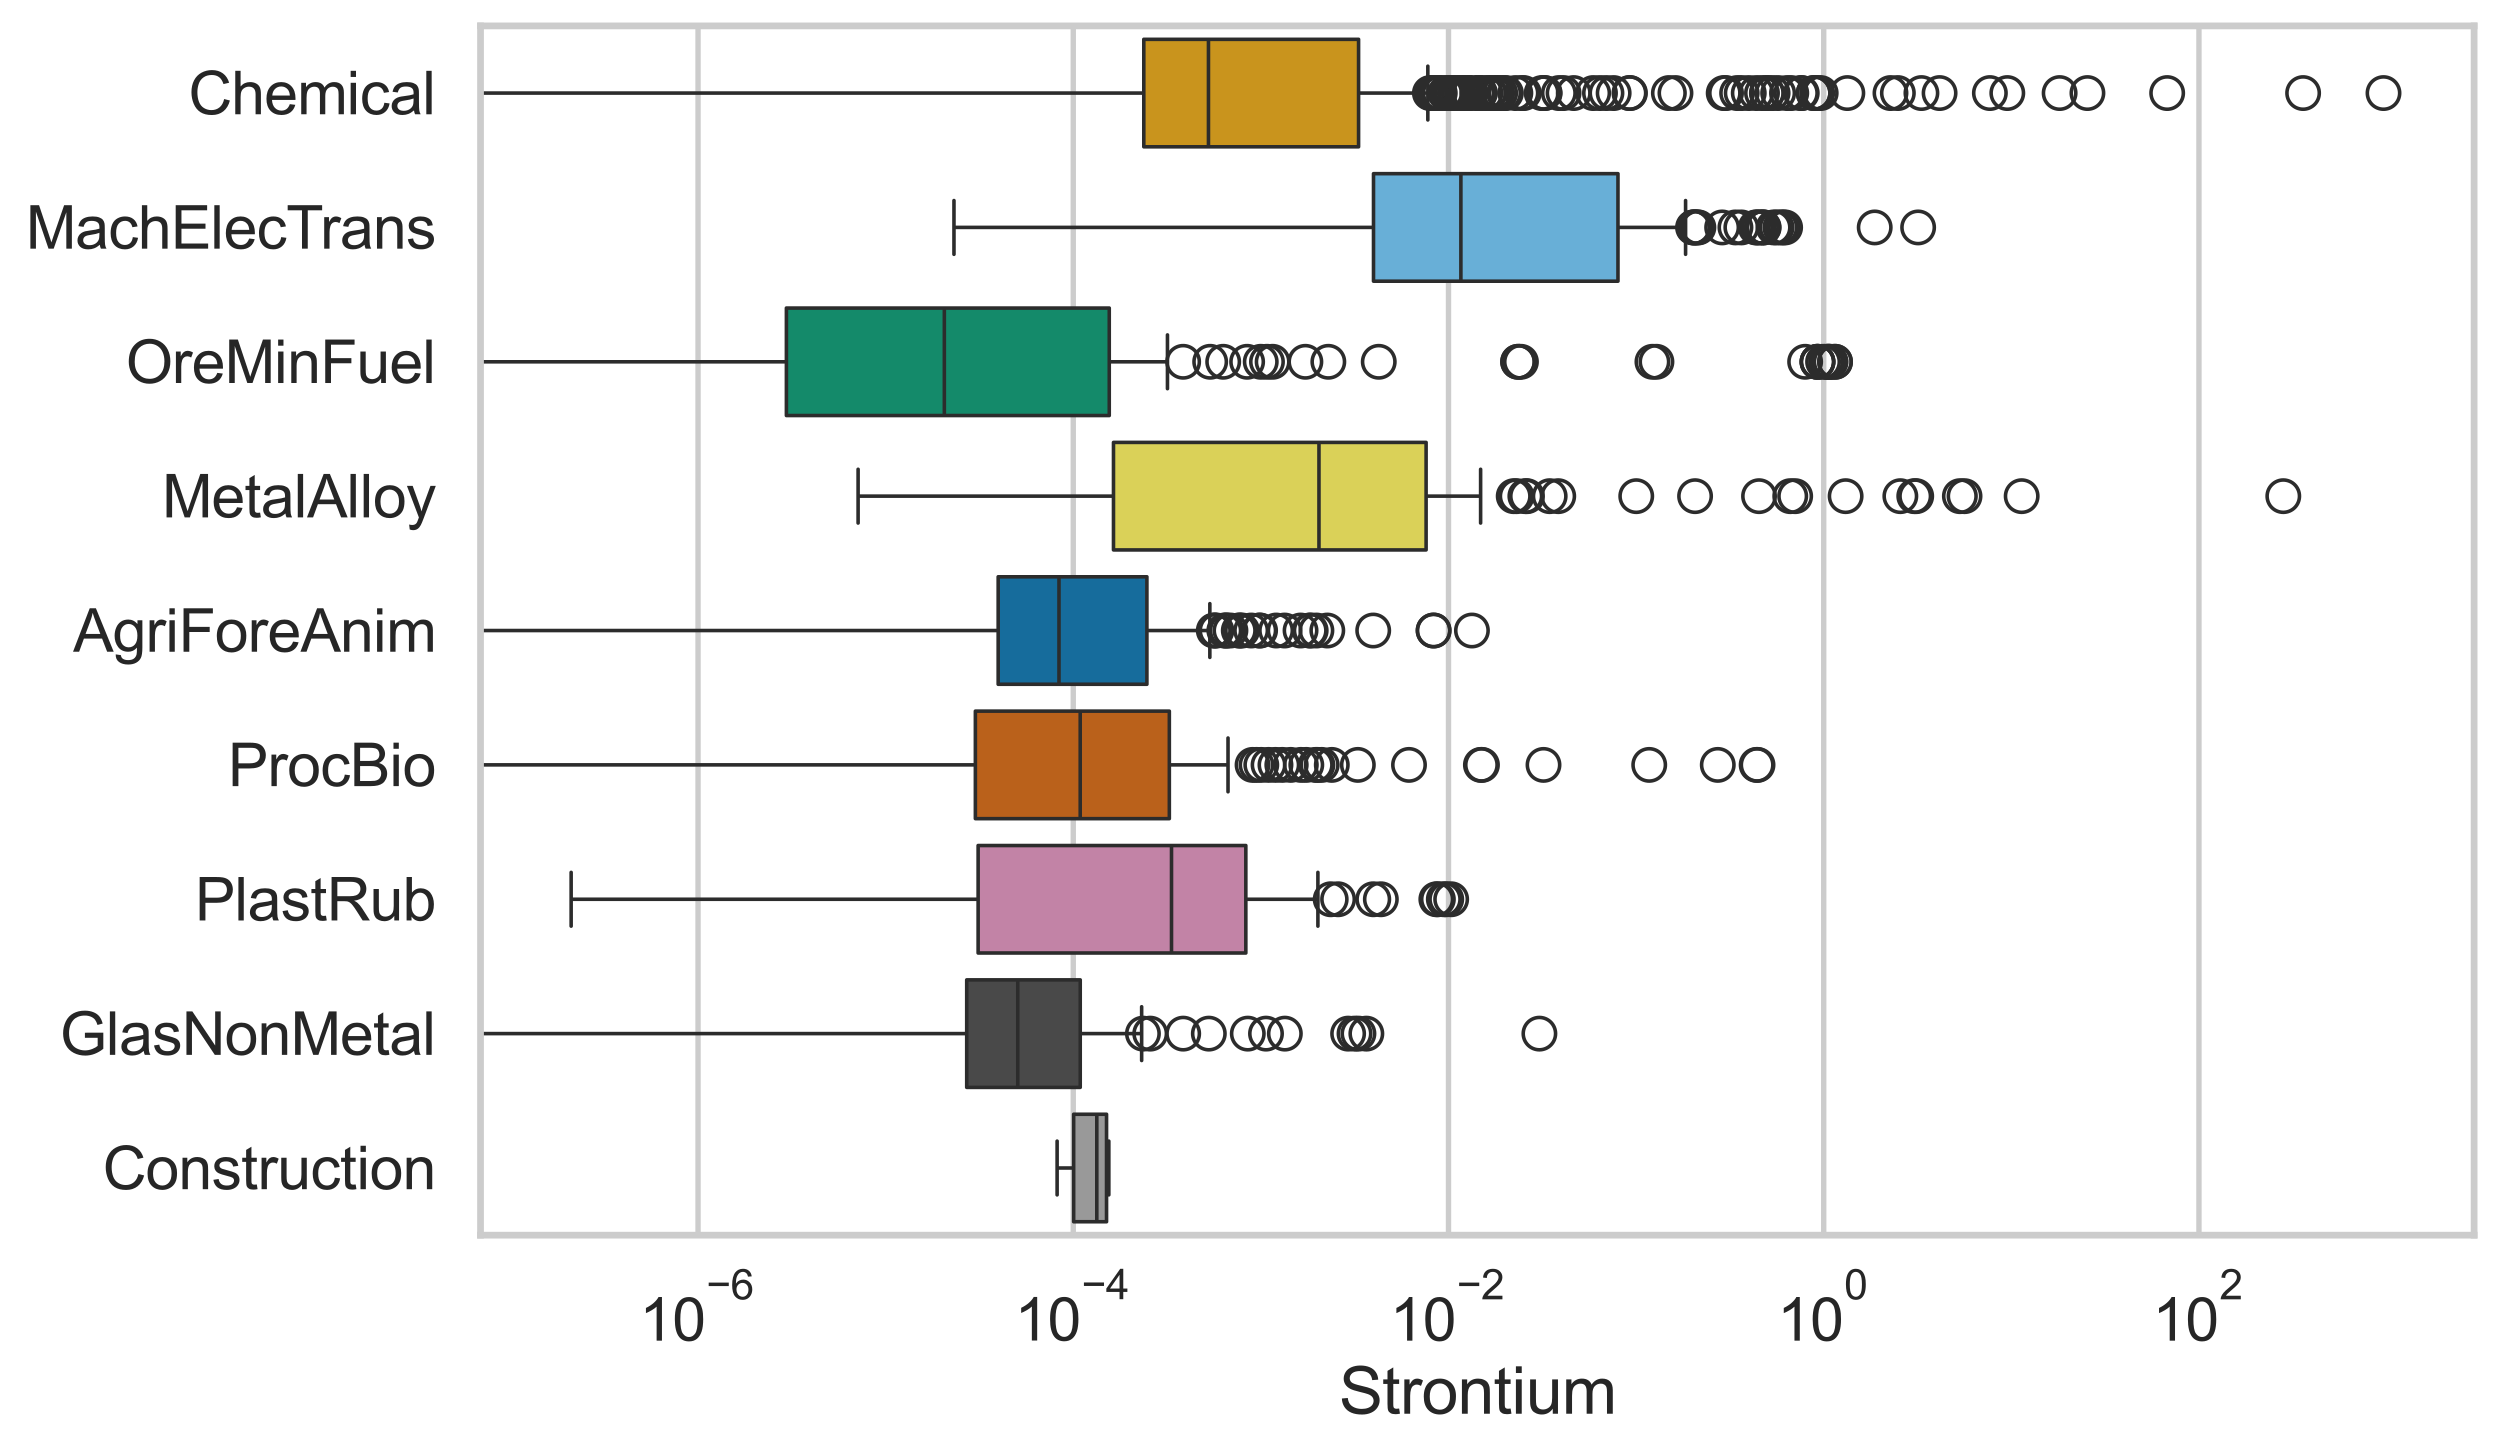 <?xml version="1.0" encoding="utf-8" standalone="no"?>
<!DOCTYPE svg PUBLIC "-//W3C//DTD SVG 1.1//EN"
  "http://www.w3.org/Graphics/SVG/1.1/DTD/svg11.dtd">
<svg xmlns:xlink="http://www.w3.org/1999/xlink" width="695.577pt" height="404.121pt" viewBox="0 0 695.577 404.121" xmlns="http://www.w3.org/2000/svg" version="1.1">
 <defs>
  <style type="text/css">*{stroke-linejoin: round; stroke-linecap: butt}</style>
 </defs>
 <g id="figure_1">
  <g id="patch_1">
   <path d="M 0 404.121 
L 695.577 404.121 
L 695.577 0 
L 0 0 
z
" style="fill: #ffffff"/>
  </g>
  <g id="axes_1">
   <g id="patch_2">
    <path d="M 133.697 343.665 
L 688.377 343.665 
L 688.377 7.2 
L 133.697 7.2 
z
" style="fill: #ffffff"/>
   </g>
   <g id="matplotlib.axis_1">
    <g id="xtick_1">
     <g id="line2d_1">
      <path d="M 194.216 343.665 
L 194.216 7.2 
" clip-path="url(#p3fce3f03eb)" style="fill: none; stroke: #cccccc; stroke-width: 1.5; stroke-linecap: round"/>
     </g>
     <g id="text_1">
      <!-- $\mathdefault{10^{-6}}$ -->
      <g style="fill: #262626" transform="translate(177.881 373.18) scale(0.165 -0.165)">
       <defs>
        <path id="ArialMT-31" d="M 2384 0 
L 1822 0 
L 1822 3584 
Q 1619 3391 1289 3197 
Q 959 3003 697 2906 
L 697 3450 
Q 1169 3672 1522 3987 
Q 1875 4303 2022 4600 
L 2384 4600 
L 2384 0 
z
" transform="scale(0.016)"/>
        <path id="ArialMT-30" d="M 266 2259 
Q 266 3072 433 3567 
Q 600 4063 929 4331 
Q 1259 4600 1759 4600 
Q 2128 4600 2406 4451 
Q 2684 4303 2865 4023 
Q 3047 3744 3150 3342 
Q 3253 2941 3253 2259 
Q 3253 1453 3087 958 
Q 2922 463 2592 192 
Q 2263 -78 1759 -78 
Q 1097 -78 719 397 
Q 266 969 266 2259 
z
M 844 2259 
Q 844 1131 1108 757 
Q 1372 384 1759 384 
Q 2147 384 2411 759 
Q 2675 1134 2675 2259 
Q 2675 3391 2411 3762 
Q 2147 4134 1753 4134 
Q 1366 4134 1134 3806 
Q 844 3388 844 2259 
z
" transform="scale(0.016)"/>
        <path id="ArialMT-2212" d="M 3381 1997 
L 356 1997 
L 356 2522 
L 3381 2522 
L 3381 1997 
z
" transform="scale(0.016)"/>
        <path id="ArialMT-36" d="M 3184 3459 
L 2625 3416 
Q 2550 3747 2413 3897 
Q 2184 4138 1850 4138 
Q 1581 4138 1378 3988 
Q 1113 3794 959 3422 
Q 806 3050 800 2363 
Q 1003 2672 1297 2822 
Q 1591 2972 1913 2972 
Q 2475 2972 2870 2558 
Q 3266 2144 3266 1488 
Q 3266 1056 3080 686 
Q 2894 316 2569 119 
Q 2244 -78 1831 -78 
Q 1128 -78 684 439 
Q 241 956 241 2144 
Q 241 3472 731 4075 
Q 1159 4600 1884 4600 
Q 2425 4600 2770 4297 
Q 3116 3994 3184 3459 
z
M 888 1484 
Q 888 1194 1011 928 
Q 1134 663 1356 523 
Q 1578 384 1822 384 
Q 2178 384 2434 671 
Q 2691 959 2691 1453 
Q 2691 1928 2437 2201 
Q 2184 2475 1800 2475 
Q 1419 2475 1153 2201 
Q 888 1928 888 1484 
z
" transform="scale(0.016)"/>
       </defs>
       <use xlink:href="#ArialMT-31" transform="translate(0 0.994)"/>
       <use xlink:href="#ArialMT-30" transform="translate(55.615 0.994)"/>
       <use xlink:href="#ArialMT-2212" transform="translate(112.973 70.688) scale(0.7)"/>
       <use xlink:href="#ArialMT-36" transform="translate(153.852 70.688) scale(0.7)"/>
      </g>
     </g>
    </g>
    <g id="xtick_2">
     <g id="line2d_2">
      <path d="M 298.616 343.665 
L 298.616 7.2 
" clip-path="url(#p3fce3f03eb)" style="fill: none; stroke: #cccccc; stroke-width: 1.5; stroke-linecap: round"/>
     </g>
     <g id="text_2">
      <!-- $\mathdefault{10^{-4}}$ -->
      <g style="fill: #262626" transform="translate(282.281 373.015) scale(0.165 -0.165)">
       <defs>
        <path id="ArialMT-34" d="M 2069 0 
L 2069 1097 
L 81 1097 
L 81 1613 
L 2172 4581 
L 2631 4581 
L 2631 1613 
L 3250 1613 
L 3250 1097 
L 2631 1097 
L 2631 0 
L 2069 0 
z
M 2069 1613 
L 2069 3678 
L 634 1613 
L 2069 1613 
z
" transform="scale(0.016)"/>
       </defs>
       <use xlink:href="#ArialMT-31" transform="translate(0 0.202)"/>
       <use xlink:href="#ArialMT-30" transform="translate(55.615 0.202)"/>
       <use xlink:href="#ArialMT-2212" transform="translate(112.973 69.895) scale(0.7)"/>
       <use xlink:href="#ArialMT-34" transform="translate(153.852 69.895) scale(0.7)"/>
      </g>
     </g>
    </g>
    <g id="xtick_3">
     <g id="line2d_3">
      <path d="M 403.016 343.665 
L 403.016 7.2 
" clip-path="url(#p3fce3f03eb)" style="fill: none; stroke: #cccccc; stroke-width: 1.5; stroke-linecap: round"/>
     </g>
     <g id="text_3">
      <!-- $\mathdefault{10^{-2}}$ -->
      <g style="fill: #262626" transform="translate(386.681 373.18) scale(0.165 -0.165)">
       <defs>
        <path id="ArialMT-32" d="M 3222 541 
L 3222 0 
L 194 0 
Q 188 203 259 391 
Q 375 700 629 1000 
Q 884 1300 1366 1694 
Q 2113 2306 2375 2664 
Q 2638 3022 2638 3341 
Q 2638 3675 2398 3904 
Q 2159 4134 1775 4134 
Q 1369 4134 1125 3890 
Q 881 3647 878 3216 
L 300 3275 
Q 359 3922 746 4261 
Q 1134 4600 1788 4600 
Q 2447 4600 2831 4234 
Q 3216 3869 3216 3328 
Q 3216 3053 3103 2787 
Q 2991 2522 2730 2228 
Q 2469 1934 1863 1422 
Q 1356 997 1212 845 
Q 1069 694 975 541 
L 3222 541 
z
" transform="scale(0.016)"/>
       </defs>
       <use xlink:href="#ArialMT-31" transform="translate(0 0.994)"/>
       <use xlink:href="#ArialMT-30" transform="translate(55.615 0.994)"/>
       <use xlink:href="#ArialMT-2212" transform="translate(112.973 70.688) scale(0.7)"/>
       <use xlink:href="#ArialMT-32" transform="translate(153.852 70.688) scale(0.7)"/>
      </g>
     </g>
    </g>
    <g id="xtick_4">
     <g id="line2d_4">
      <path d="M 507.416 343.665 
L 507.416 7.2 
" clip-path="url(#p3fce3f03eb)" style="fill: none; stroke: #cccccc; stroke-width: 1.5; stroke-linecap: round"/>
     </g>
     <g id="text_4">
      <!-- $\mathdefault{10^{0}}$ -->
      <g style="fill: #262626" transform="translate(494.464 373.18) scale(0.165 -0.165)">
       <use xlink:href="#ArialMT-31" transform="translate(0 0.994)"/>
       <use xlink:href="#ArialMT-30" transform="translate(55.615 0.994)"/>
       <use xlink:href="#ArialMT-30" transform="translate(112.973 70.688) scale(0.7)"/>
      </g>
     </g>
    </g>
    <g id="xtick_5">
     <g id="line2d_5">
      <path d="M 611.817 343.665 
L 611.817 7.2 
" clip-path="url(#p3fce3f03eb)" style="fill: none; stroke: #cccccc; stroke-width: 1.5; stroke-linecap: round"/>
     </g>
     <g id="text_5">
      <!-- $\mathdefault{10^{2}}$ -->
      <g style="fill: #262626" transform="translate(598.864 373.18) scale(0.165 -0.165)">
       <use xlink:href="#ArialMT-31" transform="translate(0 0.994)"/>
       <use xlink:href="#ArialMT-30" transform="translate(55.615 0.994)"/>
       <use xlink:href="#ArialMT-32" transform="translate(112.973 70.688) scale(0.7)"/>
      </g>
     </g>
    </g>
    <g id="text_6">
     <!-- Strontium -->
     <g style="fill: #262626" transform="translate(372.525 393.344) scale(0.18 -0.18)">
      <defs>
       <path id="ArialMT-53" d="M 288 1472 
L 859 1522 
Q 900 1178 1048 958 
Q 1197 738 1509 602 
Q 1822 466 2213 466 
Q 2559 466 2825 569 
Q 3091 672 3220 851 
Q 3350 1031 3350 1244 
Q 3350 1459 3225 1620 
Q 3100 1781 2813 1891 
Q 2628 1963 1997 2114 
Q 1366 2266 1113 2400 
Q 784 2572 623 2826 
Q 463 3081 463 3397 
Q 463 3744 659 4045 
Q 856 4347 1234 4503 
Q 1613 4659 2075 4659 
Q 2584 4659 2973 4495 
Q 3363 4331 3572 4012 
Q 3781 3694 3797 3291 
L 3216 3247 
Q 3169 3681 2898 3903 
Q 2628 4125 2100 4125 
Q 1550 4125 1298 3923 
Q 1047 3722 1047 3438 
Q 1047 3191 1225 3031 
Q 1400 2872 2139 2705 
Q 2878 2538 3153 2413 
Q 3553 2228 3743 1945 
Q 3934 1663 3934 1294 
Q 3934 928 3725 604 
Q 3516 281 3123 101 
Q 2731 -78 2241 -78 
Q 1619 -78 1198 103 
Q 778 284 539 648 
Q 300 1013 288 1472 
z
" transform="scale(0.016)"/>
       <path id="ArialMT-74" d="M 1650 503 
L 1731 6 
Q 1494 -44 1306 -44 
Q 1000 -44 831 53 
Q 663 150 594 308 
Q 525 466 525 972 
L 525 2881 
L 113 2881 
L 113 3319 
L 525 3319 
L 525 4141 
L 1084 4478 
L 1084 3319 
L 1650 3319 
L 1650 2881 
L 1084 2881 
L 1084 941 
Q 1084 700 1114 631 
Q 1144 563 1211 522 
Q 1278 481 1403 481 
Q 1497 481 1650 503 
z
" transform="scale(0.016)"/>
       <path id="ArialMT-72" d="M 416 0 
L 416 3319 
L 922 3319 
L 922 2816 
Q 1116 3169 1280 3281 
Q 1444 3394 1641 3394 
Q 1925 3394 2219 3213 
L 2025 2691 
Q 1819 2813 1613 2813 
Q 1428 2813 1281 2702 
Q 1134 2591 1072 2394 
Q 978 2094 978 1738 
L 978 0 
L 416 0 
z
" transform="scale(0.016)"/>
       <path id="ArialMT-6f" d="M 213 1659 
Q 213 2581 725 3025 
Q 1153 3394 1769 3394 
Q 2453 3394 2887 2945 
Q 3322 2497 3322 1706 
Q 3322 1066 3130 698 
Q 2938 331 2570 128 
Q 2203 -75 1769 -75 
Q 1072 -75 642 372 
Q 213 819 213 1659 
z
M 791 1659 
Q 791 1022 1069 705 
Q 1347 388 1769 388 
Q 2188 388 2466 706 
Q 2744 1025 2744 1678 
Q 2744 2294 2464 2611 
Q 2184 2928 1769 2928 
Q 1347 2928 1069 2612 
Q 791 2297 791 1659 
z
" transform="scale(0.016)"/>
       <path id="ArialMT-6e" d="M 422 0 
L 422 3319 
L 928 3319 
L 928 2847 
Q 1294 3394 1984 3394 
Q 2284 3394 2536 3286 
Q 2788 3178 2913 3003 
Q 3038 2828 3088 2588 
Q 3119 2431 3119 2041 
L 3119 0 
L 2556 0 
L 2556 2019 
Q 2556 2363 2490 2533 
Q 2425 2703 2258 2804 
Q 2091 2906 1866 2906 
Q 1506 2906 1245 2678 
Q 984 2450 984 1813 
L 984 0 
L 422 0 
z
" transform="scale(0.016)"/>
       <path id="ArialMT-69" d="M 425 3934 
L 425 4581 
L 988 4581 
L 988 3934 
L 425 3934 
z
M 425 0 
L 425 3319 
L 988 3319 
L 988 0 
L 425 0 
z
" transform="scale(0.016)"/>
       <path id="ArialMT-75" d="M 2597 0 
L 2597 488 
Q 2209 -75 1544 -75 
Q 1250 -75 995 37 
Q 741 150 617 320 
Q 494 491 444 738 
Q 409 903 409 1263 
L 409 3319 
L 972 3319 
L 972 1478 
Q 972 1038 1006 884 
Q 1059 663 1231 536 
Q 1403 409 1656 409 
Q 1909 409 2131 539 
Q 2353 669 2445 892 
Q 2538 1116 2538 1541 
L 2538 3319 
L 3100 3319 
L 3100 0 
L 2597 0 
z
" transform="scale(0.016)"/>
       <path id="ArialMT-6d" d="M 422 0 
L 422 3319 
L 925 3319 
L 925 2853 
Q 1081 3097 1340 3245 
Q 1600 3394 1931 3394 
Q 2300 3394 2536 3241 
Q 2772 3088 2869 2813 
Q 3263 3394 3894 3394 
Q 4388 3394 4653 3120 
Q 4919 2847 4919 2278 
L 4919 0 
L 4359 0 
L 4359 2091 
Q 4359 2428 4304 2576 
Q 4250 2725 4106 2815 
Q 3963 2906 3769 2906 
Q 3419 2906 3187 2673 
Q 2956 2441 2956 1928 
L 2956 0 
L 2394 0 
L 2394 2156 
Q 2394 2531 2256 2718 
Q 2119 2906 1806 2906 
Q 1569 2906 1367 2781 
Q 1166 2656 1075 2415 
Q 984 2175 984 1722 
L 984 0 
L 422 0 
z
" transform="scale(0.016)"/>
      </defs>
      <use xlink:href="#ArialMT-53"/>
      <use xlink:href="#ArialMT-74" transform="translate(66.699 0)"/>
      <use xlink:href="#ArialMT-72" transform="translate(94.482 0)"/>
      <use xlink:href="#ArialMT-6f" transform="translate(127.783 0)"/>
      <use xlink:href="#ArialMT-6e" transform="translate(183.398 0)"/>
      <use xlink:href="#ArialMT-74" transform="translate(239.014 0)"/>
      <use xlink:href="#ArialMT-69" transform="translate(266.797 0)"/>
      <use xlink:href="#ArialMT-75" transform="translate(289.014 0)"/>
      <use xlink:href="#ArialMT-6d" transform="translate(344.629 0)"/>
     </g>
    </g>
   </g>
   <g id="matplotlib.axis_2">
    <g id="ytick_1">
     <g id="text_7">
      <!-- Chemical -->
      <g style="fill: #262626" transform="translate(52.428 31.798) scale(0.165 -0.165)">
       <defs>
        <path id="ArialMT-43" d="M 3763 1606 
L 4369 1453 
Q 4178 706 3683 314 
Q 3188 -78 2472 -78 
Q 1731 -78 1267 223 
Q 803 525 561 1097 
Q 319 1669 319 2325 
Q 319 3041 592 3573 
Q 866 4106 1370 4382 
Q 1875 4659 2481 4659 
Q 3169 4659 3637 4309 
Q 4106 3959 4291 3325 
L 3694 3184 
Q 3534 3684 3231 3912 
Q 2928 4141 2469 4141 
Q 1941 4141 1586 3887 
Q 1231 3634 1087 3207 
Q 944 2781 944 2328 
Q 944 1744 1114 1308 
Q 1284 872 1643 656 
Q 2003 441 2422 441 
Q 2931 441 3284 734 
Q 3638 1028 3763 1606 
z
" transform="scale(0.016)"/>
        <path id="ArialMT-68" d="M 422 0 
L 422 4581 
L 984 4581 
L 984 2938 
Q 1378 3394 1978 3394 
Q 2347 3394 2619 3248 
Q 2891 3103 3008 2847 
Q 3125 2591 3125 2103 
L 3125 0 
L 2563 0 
L 2563 2103 
Q 2563 2525 2380 2717 
Q 2197 2909 1863 2909 
Q 1613 2909 1392 2779 
Q 1172 2650 1078 2428 
Q 984 2206 984 1816 
L 984 0 
L 422 0 
z
" transform="scale(0.016)"/>
        <path id="ArialMT-65" d="M 2694 1069 
L 3275 997 
Q 3138 488 2766 206 
Q 2394 -75 1816 -75 
Q 1088 -75 661 373 
Q 234 822 234 1631 
Q 234 2469 665 2931 
Q 1097 3394 1784 3394 
Q 2450 3394 2872 2941 
Q 3294 2488 3294 1666 
Q 3294 1616 3291 1516 
L 816 1516 
Q 847 969 1125 678 
Q 1403 388 1819 388 
Q 2128 388 2347 550 
Q 2566 713 2694 1069 
z
M 847 1978 
L 2700 1978 
Q 2663 2397 2488 2606 
Q 2219 2931 1791 2931 
Q 1403 2931 1139 2672 
Q 875 2413 847 1978 
z
" transform="scale(0.016)"/>
        <path id="ArialMT-63" d="M 2588 1216 
L 3141 1144 
Q 3050 572 2676 248 
Q 2303 -75 1759 -75 
Q 1078 -75 664 370 
Q 250 816 250 1647 
Q 250 2184 428 2587 
Q 606 2991 970 3192 
Q 1334 3394 1763 3394 
Q 2303 3394 2647 3120 
Q 2991 2847 3088 2344 
L 2541 2259 
Q 2463 2594 2264 2762 
Q 2066 2931 1784 2931 
Q 1359 2931 1093 2626 
Q 828 2322 828 1663 
Q 828 994 1084 691 
Q 1341 388 1753 388 
Q 2084 388 2306 591 
Q 2528 794 2588 1216 
z
" transform="scale(0.016)"/>
        <path id="ArialMT-61" d="M 2588 409 
Q 2275 144 1986 34 
Q 1697 -75 1366 -75 
Q 819 -75 525 192 
Q 231 459 231 875 
Q 231 1119 342 1320 
Q 453 1522 633 1644 
Q 813 1766 1038 1828 
Q 1203 1872 1538 1913 
Q 2219 1994 2541 2106 
Q 2544 2222 2544 2253 
Q 2544 2597 2384 2738 
Q 2169 2928 1744 2928 
Q 1347 2928 1158 2789 
Q 969 2650 878 2297 
L 328 2372 
Q 403 2725 575 2942 
Q 747 3159 1072 3276 
Q 1397 3394 1825 3394 
Q 2250 3394 2515 3294 
Q 2781 3194 2906 3042 
Q 3031 2891 3081 2659 
Q 3109 2516 3109 2141 
L 3109 1391 
Q 3109 606 3145 398 
Q 3181 191 3288 0 
L 2700 0 
Q 2613 175 2588 409 
z
M 2541 1666 
Q 2234 1541 1622 1453 
Q 1275 1403 1131 1340 
Q 988 1278 909 1158 
Q 831 1038 831 891 
Q 831 666 1001 516 
Q 1172 366 1500 366 
Q 1825 366 2078 508 
Q 2331 650 2450 897 
Q 2541 1088 2541 1459 
L 2541 1666 
z
" transform="scale(0.016)"/>
        <path id="ArialMT-6c" d="M 409 0 
L 409 4581 
L 972 4581 
L 972 0 
L 409 0 
z
" transform="scale(0.016)"/>
       </defs>
       <use xlink:href="#ArialMT-43"/>
       <use xlink:href="#ArialMT-68" transform="translate(72.217 0)"/>
       <use xlink:href="#ArialMT-65" transform="translate(127.832 0)"/>
       <use xlink:href="#ArialMT-6d" transform="translate(183.447 0)"/>
       <use xlink:href="#ArialMT-69" transform="translate(266.748 0)"/>
       <use xlink:href="#ArialMT-63" transform="translate(288.965 0)"/>
       <use xlink:href="#ArialMT-61" transform="translate(338.965 0)"/>
       <use xlink:href="#ArialMT-6c" transform="translate(394.58 0)"/>
      </g>
     </g>
    </g>
    <g id="ytick_2">
     <g id="text_8">
      <!-- MachElecTrans -->
      <g style="fill: #262626" transform="translate(7.2 69.183) scale(0.165 -0.165)">
       <defs>
        <path id="ArialMT-4d" d="M 475 0 
L 475 4581 
L 1388 4581 
L 2472 1338 
Q 2622 884 2691 659 
Q 2769 909 2934 1394 
L 4031 4581 
L 4847 4581 
L 4847 0 
L 4263 0 
L 4263 3834 
L 2931 0 
L 2384 0 
L 1059 3900 
L 1059 0 
L 475 0 
z
" transform="scale(0.016)"/>
        <path id="ArialMT-45" d="M 506 0 
L 506 4581 
L 3819 4581 
L 3819 4041 
L 1113 4041 
L 1113 2638 
L 3647 2638 
L 3647 2100 
L 1113 2100 
L 1113 541 
L 3925 541 
L 3925 0 
L 506 0 
z
" transform="scale(0.016)"/>
        <path id="ArialMT-54" d="M 1659 0 
L 1659 4041 
L 150 4041 
L 150 4581 
L 3781 4581 
L 3781 4041 
L 2266 4041 
L 2266 0 
L 1659 0 
z
" transform="scale(0.016)"/>
        <path id="ArialMT-73" d="M 197 991 
L 753 1078 
Q 800 744 1014 566 
Q 1228 388 1613 388 
Q 2000 388 2187 545 
Q 2375 703 2375 916 
Q 2375 1106 2209 1216 
Q 2094 1291 1634 1406 
Q 1016 1563 777 1677 
Q 538 1791 414 1992 
Q 291 2194 291 2438 
Q 291 2659 392 2848 
Q 494 3038 669 3163 
Q 800 3259 1026 3326 
Q 1253 3394 1513 3394 
Q 1903 3394 2198 3281 
Q 2494 3169 2634 2976 
Q 2775 2784 2828 2463 
L 2278 2388 
Q 2241 2644 2061 2787 
Q 1881 2931 1553 2931 
Q 1166 2931 1000 2803 
Q 834 2675 834 2503 
Q 834 2394 903 2306 
Q 972 2216 1119 2156 
Q 1203 2125 1616 2013 
Q 2213 1853 2448 1751 
Q 2684 1650 2818 1456 
Q 2953 1263 2953 975 
Q 2953 694 2789 445 
Q 2625 197 2315 61 
Q 2006 -75 1616 -75 
Q 969 -75 630 194 
Q 291 463 197 991 
z
" transform="scale(0.016)"/>
       </defs>
       <use xlink:href="#ArialMT-4d"/>
       <use xlink:href="#ArialMT-61" transform="translate(83.301 0)"/>
       <use xlink:href="#ArialMT-63" transform="translate(138.916 0)"/>
       <use xlink:href="#ArialMT-68" transform="translate(188.916 0)"/>
       <use xlink:href="#ArialMT-45" transform="translate(244.531 0)"/>
       <use xlink:href="#ArialMT-6c" transform="translate(311.23 0)"/>
       <use xlink:href="#ArialMT-65" transform="translate(333.447 0)"/>
       <use xlink:href="#ArialMT-63" transform="translate(389.062 0)"/>
       <use xlink:href="#ArialMT-54" transform="translate(439.062 0)"/>
       <use xlink:href="#ArialMT-72" transform="translate(496.396 0)"/>
       <use xlink:href="#ArialMT-61" transform="translate(529.697 0)"/>
       <use xlink:href="#ArialMT-6e" transform="translate(585.312 0)"/>
       <use xlink:href="#ArialMT-73" transform="translate(640.928 0)"/>
      </g>
     </g>
    </g>
    <g id="ytick_3">
     <g id="text_9">
      <!-- OreMinFuel -->
      <g style="fill: #262626" transform="translate(35.013 106.568) scale(0.165 -0.165)">
       <defs>
        <path id="ArialMT-4f" d="M 309 2231 
Q 309 3372 921 4017 
Q 1534 4663 2503 4663 
Q 3138 4663 3647 4359 
Q 4156 4056 4423 3514 
Q 4691 2972 4691 2284 
Q 4691 1588 4409 1038 
Q 4128 488 3612 205 
Q 3097 -78 2500 -78 
Q 1853 -78 1343 234 
Q 834 547 571 1087 
Q 309 1628 309 2231 
z
M 934 2222 
Q 934 1394 1379 917 
Q 1825 441 2497 441 
Q 3181 441 3623 922 
Q 4066 1403 4066 2288 
Q 4066 2847 3877 3264 
Q 3688 3681 3323 3911 
Q 2959 4141 2506 4141 
Q 1863 4141 1398 3698 
Q 934 3256 934 2222 
z
" transform="scale(0.016)"/>
        <path id="ArialMT-46" d="M 525 0 
L 525 4581 
L 3616 4581 
L 3616 4041 
L 1131 4041 
L 1131 2622 
L 3281 2622 
L 3281 2081 
L 1131 2081 
L 1131 0 
L 525 0 
z
" transform="scale(0.016)"/>
       </defs>
       <use xlink:href="#ArialMT-4f"/>
       <use xlink:href="#ArialMT-72" transform="translate(77.783 0)"/>
       <use xlink:href="#ArialMT-65" transform="translate(111.084 0)"/>
       <use xlink:href="#ArialMT-4d" transform="translate(166.699 0)"/>
       <use xlink:href="#ArialMT-69" transform="translate(250 0)"/>
       <use xlink:href="#ArialMT-6e" transform="translate(272.217 0)"/>
       <use xlink:href="#ArialMT-46" transform="translate(327.832 0)"/>
       <use xlink:href="#ArialMT-75" transform="translate(388.916 0)"/>
       <use xlink:href="#ArialMT-65" transform="translate(444.531 0)"/>
       <use xlink:href="#ArialMT-6c" transform="translate(500.146 0)"/>
      </g>
     </g>
    </g>
    <g id="ytick_4">
     <g id="text_10">
      <!-- MetalAlloy -->
      <g style="fill: #262626" transform="translate(45.088 143.953) scale(0.165 -0.165)">
       <defs>
        <path id="ArialMT-41" d="M -9 0 
L 1750 4581 
L 2403 4581 
L 4278 0 
L 3588 0 
L 3053 1388 
L 1138 1388 
L 634 0 
L -9 0 
z
M 1313 1881 
L 2866 1881 
L 2388 3150 
Q 2169 3728 2063 4100 
Q 1975 3659 1816 3225 
L 1313 1881 
z
" transform="scale(0.016)"/>
        <path id="ArialMT-79" d="M 397 -1278 
L 334 -750 
Q 519 -800 656 -800 
Q 844 -800 956 -737 
Q 1069 -675 1141 -563 
Q 1194 -478 1313 -144 
Q 1328 -97 1363 -6 
L 103 3319 
L 709 3319 
L 1400 1397 
Q 1534 1031 1641 628 
Q 1738 1016 1872 1384 
L 2581 3319 
L 3144 3319 
L 1881 -56 
Q 1678 -603 1566 -809 
Q 1416 -1088 1222 -1217 
Q 1028 -1347 759 -1347 
Q 597 -1347 397 -1278 
z
" transform="scale(0.016)"/>
       </defs>
       <use xlink:href="#ArialMT-4d"/>
       <use xlink:href="#ArialMT-65" transform="translate(83.301 0)"/>
       <use xlink:href="#ArialMT-74" transform="translate(138.916 0)"/>
       <use xlink:href="#ArialMT-61" transform="translate(166.699 0)"/>
       <use xlink:href="#ArialMT-6c" transform="translate(222.314 0)"/>
       <use xlink:href="#ArialMT-41" transform="translate(244.531 0)"/>
       <use xlink:href="#ArialMT-6c" transform="translate(311.23 0)"/>
       <use xlink:href="#ArialMT-6c" transform="translate(333.447 0)"/>
       <use xlink:href="#ArialMT-6f" transform="translate(355.664 0)"/>
       <use xlink:href="#ArialMT-79" transform="translate(411.279 0)"/>
      </g>
     </g>
    </g>
    <g id="ytick_5">
     <g id="text_11">
      <!-- AgriForeAnim -->
      <g style="fill: #262626" transform="translate(20.341 181.337) scale(0.165 -0.165)">
       <defs>
        <path id="ArialMT-67" d="M 319 -275 
L 866 -356 
Q 900 -609 1056 -725 
Q 1266 -881 1628 -881 
Q 2019 -881 2231 -725 
Q 2444 -569 2519 -288 
Q 2563 -116 2559 434 
Q 2191 0 1641 0 
Q 956 0 581 494 
Q 206 988 206 1678 
Q 206 2153 378 2554 
Q 550 2956 876 3175 
Q 1203 3394 1644 3394 
Q 2231 3394 2613 2919 
L 2613 3319 
L 3131 3319 
L 3131 450 
Q 3131 -325 2973 -648 
Q 2816 -972 2473 -1159 
Q 2131 -1347 1631 -1347 
Q 1038 -1347 672 -1080 
Q 306 -813 319 -275 
z
M 784 1719 
Q 784 1066 1043 766 
Q 1303 466 1694 466 
Q 2081 466 2343 764 
Q 2606 1063 2606 1700 
Q 2606 2309 2336 2618 
Q 2066 2928 1684 2928 
Q 1309 2928 1046 2623 
Q 784 2319 784 1719 
z
" transform="scale(0.016)"/>
       </defs>
       <use xlink:href="#ArialMT-41"/>
       <use xlink:href="#ArialMT-67" transform="translate(66.699 0)"/>
       <use xlink:href="#ArialMT-72" transform="translate(122.314 0)"/>
       <use xlink:href="#ArialMT-69" transform="translate(155.615 0)"/>
       <use xlink:href="#ArialMT-46" transform="translate(177.832 0)"/>
       <use xlink:href="#ArialMT-6f" transform="translate(238.916 0)"/>
       <use xlink:href="#ArialMT-72" transform="translate(294.531 0)"/>
       <use xlink:href="#ArialMT-65" transform="translate(327.832 0)"/>
       <use xlink:href="#ArialMT-41" transform="translate(383.447 0)"/>
       <use xlink:href="#ArialMT-6e" transform="translate(450.146 0)"/>
       <use xlink:href="#ArialMT-69" transform="translate(505.762 0)"/>
       <use xlink:href="#ArialMT-6d" transform="translate(527.979 0)"/>
      </g>
     </g>
    </g>
    <g id="ytick_6">
     <g id="text_12">
      <!-- ProcBio -->
      <g style="fill: #262626" transform="translate(63.424 218.722) scale(0.165 -0.165)">
       <defs>
        <path id="ArialMT-50" d="M 494 0 
L 494 4581 
L 2222 4581 
Q 2678 4581 2919 4538 
Q 3256 4481 3484 4323 
Q 3713 4166 3852 3881 
Q 3991 3597 3991 3256 
Q 3991 2672 3619 2267 
Q 3247 1863 2275 1863 
L 1100 1863 
L 1100 0 
L 494 0 
z
M 1100 2403 
L 2284 2403 
Q 2872 2403 3119 2622 
Q 3366 2841 3366 3238 
Q 3366 3525 3220 3729 
Q 3075 3934 2838 4000 
Q 2684 4041 2272 4041 
L 1100 4041 
L 1100 2403 
z
" transform="scale(0.016)"/>
        <path id="ArialMT-42" d="M 469 0 
L 469 4581 
L 2188 4581 
Q 2713 4581 3030 4442 
Q 3347 4303 3526 4014 
Q 3706 3725 3706 3409 
Q 3706 3116 3547 2856 
Q 3388 2597 3066 2438 
Q 3481 2316 3704 2022 
Q 3928 1728 3928 1328 
Q 3928 1006 3792 729 
Q 3656 453 3456 303 
Q 3256 153 2954 76 
Q 2653 0 2216 0 
L 469 0 
z
M 1075 2656 
L 2066 2656 
Q 2469 2656 2644 2709 
Q 2875 2778 2992 2937 
Q 3109 3097 3109 3338 
Q 3109 3566 3000 3739 
Q 2891 3913 2687 3977 
Q 2484 4041 1991 4041 
L 1075 4041 
L 1075 2656 
z
M 1075 541 
L 2216 541 
Q 2509 541 2628 563 
Q 2838 600 2978 687 
Q 3119 775 3209 942 
Q 3300 1109 3300 1328 
Q 3300 1584 3169 1773 
Q 3038 1963 2805 2039 
Q 2572 2116 2134 2116 
L 1075 2116 
L 1075 541 
z
" transform="scale(0.016)"/>
       </defs>
       <use xlink:href="#ArialMT-50"/>
       <use xlink:href="#ArialMT-72" transform="translate(66.699 0)"/>
       <use xlink:href="#ArialMT-6f" transform="translate(100 0)"/>
       <use xlink:href="#ArialMT-63" transform="translate(155.615 0)"/>
       <use xlink:href="#ArialMT-42" transform="translate(205.615 0)"/>
       <use xlink:href="#ArialMT-69" transform="translate(272.314 0)"/>
       <use xlink:href="#ArialMT-6f" transform="translate(294.531 0)"/>
      </g>
     </g>
    </g>
    <g id="ytick_7">
     <g id="text_13">
      <!-- PlastRub -->
      <g style="fill: #262626" transform="translate(54.248 256.107) scale(0.165 -0.165)">
       <defs>
        <path id="ArialMT-52" d="M 503 0 
L 503 4581 
L 2534 4581 
Q 3147 4581 3465 4457 
Q 3784 4334 3975 4021 
Q 4166 3709 4166 3331 
Q 4166 2844 3850 2509 
Q 3534 2175 2875 2084 
Q 3116 1969 3241 1856 
Q 3506 1613 3744 1247 
L 4541 0 
L 3778 0 
L 3172 953 
Q 2906 1366 2734 1584 
Q 2563 1803 2427 1890 
Q 2291 1978 2150 2013 
Q 2047 2034 1813 2034 
L 1109 2034 
L 1109 0 
L 503 0 
z
M 1109 2559 
L 2413 2559 
Q 2828 2559 3062 2645 
Q 3297 2731 3419 2920 
Q 3541 3109 3541 3331 
Q 3541 3656 3305 3865 
Q 3069 4075 2559 4075 
L 1109 4075 
L 1109 2559 
z
" transform="scale(0.016)"/>
        <path id="ArialMT-62" d="M 941 0 
L 419 0 
L 419 4581 
L 981 4581 
L 981 2947 
Q 1338 3394 1891 3394 
Q 2197 3394 2470 3270 
Q 2744 3147 2920 2923 
Q 3097 2700 3197 2384 
Q 3297 2069 3297 1709 
Q 3297 856 2875 390 
Q 2453 -75 1863 -75 
Q 1275 -75 941 416 
L 941 0 
z
M 934 1684 
Q 934 1088 1097 822 
Q 1363 388 1816 388 
Q 2184 388 2453 708 
Q 2722 1028 2722 1663 
Q 2722 2313 2464 2622 
Q 2206 2931 1841 2931 
Q 1472 2931 1203 2611 
Q 934 2291 934 1684 
z
" transform="scale(0.016)"/>
       </defs>
       <use xlink:href="#ArialMT-50"/>
       <use xlink:href="#ArialMT-6c" transform="translate(66.699 0)"/>
       <use xlink:href="#ArialMT-61" transform="translate(88.916 0)"/>
       <use xlink:href="#ArialMT-73" transform="translate(144.531 0)"/>
       <use xlink:href="#ArialMT-74" transform="translate(194.531 0)"/>
       <use xlink:href="#ArialMT-52" transform="translate(222.314 0)"/>
       <use xlink:href="#ArialMT-75" transform="translate(294.531 0)"/>
       <use xlink:href="#ArialMT-62" transform="translate(350.146 0)"/>
      </g>
     </g>
    </g>
    <g id="ytick_8">
     <g id="text_14">
      <!-- GlasNonMetal -->
      <g style="fill: #262626" transform="translate(16.659 293.492) scale(0.165 -0.165)">
       <defs>
        <path id="ArialMT-47" d="M 2638 1797 
L 2638 2334 
L 4578 2338 
L 4578 638 
Q 4131 281 3656 101 
Q 3181 -78 2681 -78 
Q 2006 -78 1454 211 
Q 903 500 622 1047 
Q 341 1594 341 2269 
Q 341 2938 620 3517 
Q 900 4097 1425 4378 
Q 1950 4659 2634 4659 
Q 3131 4659 3532 4498 
Q 3934 4338 4162 4050 
Q 4391 3763 4509 3300 
L 3963 3150 
Q 3859 3500 3706 3700 
Q 3553 3900 3268 4020 
Q 2984 4141 2638 4141 
Q 2222 4141 1919 4014 
Q 1616 3888 1430 3681 
Q 1244 3475 1141 3228 
Q 966 2803 966 2306 
Q 966 1694 1177 1281 
Q 1388 869 1791 669 
Q 2194 469 2647 469 
Q 3041 469 3416 620 
Q 3791 772 3984 944 
L 3984 1797 
L 2638 1797 
z
" transform="scale(0.016)"/>
        <path id="ArialMT-4e" d="M 488 0 
L 488 4581 
L 1109 4581 
L 3516 984 
L 3516 4581 
L 4097 4581 
L 4097 0 
L 3475 0 
L 1069 3600 
L 1069 0 
L 488 0 
z
" transform="scale(0.016)"/>
       </defs>
       <use xlink:href="#ArialMT-47"/>
       <use xlink:href="#ArialMT-6c" transform="translate(77.783 0)"/>
       <use xlink:href="#ArialMT-61" transform="translate(100 0)"/>
       <use xlink:href="#ArialMT-73" transform="translate(155.615 0)"/>
       <use xlink:href="#ArialMT-4e" transform="translate(205.615 0)"/>
       <use xlink:href="#ArialMT-6f" transform="translate(277.832 0)"/>
       <use xlink:href="#ArialMT-6e" transform="translate(333.447 0)"/>
       <use xlink:href="#ArialMT-4d" transform="translate(389.062 0)"/>
       <use xlink:href="#ArialMT-65" transform="translate(472.363 0)"/>
       <use xlink:href="#ArialMT-74" transform="translate(527.979 0)"/>
       <use xlink:href="#ArialMT-61" transform="translate(555.762 0)"/>
       <use xlink:href="#ArialMT-6c" transform="translate(611.377 0)"/>
      </g>
     </g>
    </g>
    <g id="ytick_9">
     <g id="text_15">
      <!-- Construction -->
      <g style="fill: #262626" transform="translate(28.575 330.877) scale(0.165 -0.165)">
       <use xlink:href="#ArialMT-43"/>
       <use xlink:href="#ArialMT-6f" transform="translate(72.217 0)"/>
       <use xlink:href="#ArialMT-6e" transform="translate(127.832 0)"/>
       <use xlink:href="#ArialMT-73" transform="translate(183.447 0)"/>
       <use xlink:href="#ArialMT-74" transform="translate(233.447 0)"/>
       <use xlink:href="#ArialMT-72" transform="translate(261.23 0)"/>
       <use xlink:href="#ArialMT-75" transform="translate(294.531 0)"/>
       <use xlink:href="#ArialMT-63" transform="translate(350.146 0)"/>
       <use xlink:href="#ArialMT-74" transform="translate(400.146 0)"/>
       <use xlink:href="#ArialMT-69" transform="translate(427.93 0)"/>
       <use xlink:href="#ArialMT-6f" transform="translate(450.146 0)"/>
       <use xlink:href="#ArialMT-6e" transform="translate(505.762 0)"/>
      </g>
     </g>
    </g>
   </g>
   <g id="patch_3">
    <path d="M 318.24 10.938 
L 318.24 40.846 
L 377.996 40.846 
L 377.996 10.938 
L 318.24 10.938 
z
" clip-path="url(#p3fce3f03eb)" style="fill: #c9941d; stroke: #2c2c2c; stroke-linejoin: miter"/>
   </g>
   <g id="line2d_6">
    <path d="M 318.24 25.892 
L -1 25.892 
" clip-path="url(#p3fce3f03eb)" style="fill: none; stroke: #2c2c2c"/>
   </g>
   <g id="line2d_7">
    <path d="M 377.996 25.892 
L 397.268 25.892 
" clip-path="url(#p3fce3f03eb)" style="fill: none; stroke: #2c2c2c"/>
   </g>
   <g id="line2d_8">
    <path clip-path="url(#p3fce3f03eb)" style="fill: none; stroke: #2c2c2c; stroke-linecap: round"/>
   </g>
   <g id="line2d_9">
    <path d="M 397.268 18.415 
L 397.268 33.369 
" clip-path="url(#p3fce3f03eb)" style="fill: none; stroke: #2c2c2c; stroke-linecap: round"/>
   </g>
   <g id="line2d_10">
    <defs>
     <path id="mbf4e85fff3" d="M 0 4.5 
C 1.193 4.5 2.338 4.026 3.182 3.182 
C 4.026 2.338 4.5 1.193 4.5 0 
C 4.5 -1.193 4.026 -2.338 3.182 -3.182 
C 2.338 -4.026 1.193 -4.5 0 -4.5 
C -1.193 -4.5 -2.338 -4.026 -3.182 -3.182 
C -4.026 -2.338 -4.5 -1.193 -4.5 0 
C -4.5 1.193 -4.026 2.338 -3.182 3.182 
C -2.338 4.026 -1.193 4.5 0 4.5 
z
" style="stroke: #2c2c2c"/>
    </defs>
    <g clip-path="url(#p3fce3f03eb)">
     <use xlink:href="#mbf4e85fff3" x="525.99" y="25.892" style="fill-opacity: 0; stroke: #2c2c2c"/>
     <use xlink:href="#mbf4e85fff3" x="403.473" y="25.892" style="fill-opacity: 0; stroke: #2c2c2c"/>
     <use xlink:href="#mbf4e85fff3" x="398.397" y="25.892" style="fill-opacity: 0; stroke: #2c2c2c"/>
     <use xlink:href="#mbf4e85fff3" x="398.286" y="25.892" style="fill-opacity: 0; stroke: #2c2c2c"/>
     <use xlink:href="#mbf4e85fff3" x="421.613" y="25.892" style="fill-opacity: 0; stroke: #2c2c2c"/>
     <use xlink:href="#mbf4e85fff3" x="446.963" y="25.892" style="fill-opacity: 0; stroke: #2c2c2c"/>
     <use xlink:href="#mbf4e85fff3" x="513.991" y="25.892" style="fill-opacity: 0; stroke: #2c2c2c"/>
     <use xlink:href="#mbf4e85fff3" x="402.1" y="25.892" style="fill-opacity: 0; stroke: #2c2c2c"/>
     <use xlink:href="#mbf4e85fff3" x="411.778" y="25.892" style="fill-opacity: 0; stroke: #2c2c2c"/>
     <use xlink:href="#mbf4e85fff3" x="448.964" y="25.892" style="fill-opacity: 0; stroke: #2c2c2c"/>
     <use xlink:href="#mbf4e85fff3" x="402.641" y="25.892" style="fill-opacity: 0; stroke: #2c2c2c"/>
     <use xlink:href="#mbf4e85fff3" x="480.23" y="25.892" style="fill-opacity: 0; stroke: #2c2c2c"/>
     <use xlink:href="#mbf4e85fff3" x="453.501" y="25.892" style="fill-opacity: 0; stroke: #2c2c2c"/>
     <use xlink:href="#mbf4e85fff3" x="404.801" y="25.892" style="fill-opacity: 0; stroke: #2c2c2c"/>
     <use xlink:href="#mbf4e85fff3" x="443.263" y="25.892" style="fill-opacity: 0; stroke: #2c2c2c"/>
     <use xlink:href="#mbf4e85fff3" x="399.064" y="25.892" style="fill-opacity: 0; stroke: #2c2c2c"/>
     <use xlink:href="#mbf4e85fff3" x="429.77" y="25.892" style="fill-opacity: 0; stroke: #2c2c2c"/>
     <use xlink:href="#mbf4e85fff3" x="405.046" y="25.892" style="fill-opacity: 0; stroke: #2c2c2c"/>
     <use xlink:href="#mbf4e85fff3" x="488.671" y="25.892" style="fill-opacity: 0; stroke: #2c2c2c"/>
     <use xlink:href="#mbf4e85fff3" x="398.285" y="25.892" style="fill-opacity: 0; stroke: #2c2c2c"/>
     <use xlink:href="#mbf4e85fff3" x="399.828" y="25.892" style="fill-opacity: 0; stroke: #2c2c2c"/>
     <use xlink:href="#mbf4e85fff3" x="490.24" y="25.892" style="fill-opacity: 0; stroke: #2c2c2c"/>
     <use xlink:href="#mbf4e85fff3" x="602.974" y="25.892" style="fill-opacity: 0; stroke: #2c2c2c"/>
     <use xlink:href="#mbf4e85fff3" x="408.638" y="25.892" style="fill-opacity: 0; stroke: #2c2c2c"/>
     <use xlink:href="#mbf4e85fff3" x="407.722" y="25.892" style="fill-opacity: 0; stroke: #2c2c2c"/>
     <use xlink:href="#mbf4e85fff3" x="498.385" y="25.892" style="fill-opacity: 0; stroke: #2c2c2c"/>
     <use xlink:href="#mbf4e85fff3" x="400.353" y="25.892" style="fill-opacity: 0; stroke: #2c2c2c"/>
     <use xlink:href="#mbf4e85fff3" x="539.65" y="25.892" style="fill-opacity: 0; stroke: #2c2c2c"/>
     <use xlink:href="#mbf4e85fff3" x="405.82" y="25.892" style="fill-opacity: 0; stroke: #2c2c2c"/>
     <use xlink:href="#mbf4e85fff3" x="416.564" y="25.892" style="fill-opacity: 0; stroke: #2c2c2c"/>
     <use xlink:href="#mbf4e85fff3" x="423.959" y="25.892" style="fill-opacity: 0; stroke: #2c2c2c"/>
     <use xlink:href="#mbf4e85fff3" x="403.263" y="25.892" style="fill-opacity: 0; stroke: #2c2c2c"/>
     <use xlink:href="#mbf4e85fff3" x="400.061" y="25.892" style="fill-opacity: 0; stroke: #2c2c2c"/>
     <use xlink:href="#mbf4e85fff3" x="423.321" y="25.892" style="fill-opacity: 0; stroke: #2c2c2c"/>
     <use xlink:href="#mbf4e85fff3" x="506.57" y="25.892" style="fill-opacity: 0; stroke: #2c2c2c"/>
     <use xlink:href="#mbf4e85fff3" x="580.789" y="25.892" style="fill-opacity: 0; stroke: #2c2c2c"/>
     <use xlink:href="#mbf4e85fff3" x="411.606" y="25.892" style="fill-opacity: 0; stroke: #2c2c2c"/>
     <use xlink:href="#mbf4e85fff3" x="445.162" y="25.892" style="fill-opacity: 0; stroke: #2c2c2c"/>
     <use xlink:href="#mbf4e85fff3" x="553.645" y="25.892" style="fill-opacity: 0; stroke: #2c2c2c"/>
     <use xlink:href="#mbf4e85fff3" x="413.321" y="25.892" style="fill-opacity: 0; stroke: #2c2c2c"/>
     <use xlink:href="#mbf4e85fff3" x="404.012" y="25.892" style="fill-opacity: 0; stroke: #2c2c2c"/>
     <use xlink:href="#mbf4e85fff3" x="411.5" y="25.892" style="fill-opacity: 0; stroke: #2c2c2c"/>
     <use xlink:href="#mbf4e85fff3" x="501.301" y="25.892" style="fill-opacity: 0; stroke: #2c2c2c"/>
     <use xlink:href="#mbf4e85fff3" x="573.053" y="25.892" style="fill-opacity: 0; stroke: #2c2c2c"/>
     <use xlink:href="#mbf4e85fff3" x="494.741" y="25.892" style="fill-opacity: 0; stroke: #2c2c2c"/>
     <use xlink:href="#mbf4e85fff3" x="491.694" y="25.892" style="fill-opacity: 0; stroke: #2c2c2c"/>
     <use xlink:href="#mbf4e85fff3" x="435.029" y="25.892" style="fill-opacity: 0; stroke: #2c2c2c"/>
     <use xlink:href="#mbf4e85fff3" x="408.308" y="25.892" style="fill-opacity: 0; stroke: #2c2c2c"/>
     <use xlink:href="#mbf4e85fff3" x="437.863" y="25.892" style="fill-opacity: 0; stroke: #2c2c2c"/>
     <use xlink:href="#mbf4e85fff3" x="414.434" y="25.892" style="fill-opacity: 0; stroke: #2c2c2c"/>
     <use xlink:href="#mbf4e85fff3" x="411.129" y="25.892" style="fill-opacity: 0; stroke: #2c2c2c"/>
     <use xlink:href="#mbf4e85fff3" x="408.988" y="25.892" style="fill-opacity: 0; stroke: #2c2c2c"/>
     <use xlink:href="#mbf4e85fff3" x="466.165" y="25.892" style="fill-opacity: 0; stroke: #2c2c2c"/>
     <use xlink:href="#mbf4e85fff3" x="640.797" y="25.892" style="fill-opacity: 0; stroke: #2c2c2c"/>
     <use xlink:href="#mbf4e85fff3" x="504.627" y="25.892" style="fill-opacity: 0; stroke: #2c2c2c"/>
     <use xlink:href="#mbf4e85fff3" x="416.277" y="25.892" style="fill-opacity: 0; stroke: #2c2c2c"/>
     <use xlink:href="#mbf4e85fff3" x="433.724" y="25.892" style="fill-opacity: 0; stroke: #2c2c2c"/>
     <use xlink:href="#mbf4e85fff3" x="534.599" y="25.892" style="fill-opacity: 0; stroke: #2c2c2c"/>
     <use xlink:href="#mbf4e85fff3" x="491.607" y="25.892" style="fill-opacity: 0; stroke: #2c2c2c"/>
     <use xlink:href="#mbf4e85fff3" x="558.495" y="25.892" style="fill-opacity: 0; stroke: #2c2c2c"/>
     <use xlink:href="#mbf4e85fff3" x="408.544" y="25.892" style="fill-opacity: 0; stroke: #2c2c2c"/>
     <use xlink:href="#mbf4e85fff3" x="417.4" y="25.892" style="fill-opacity: 0; stroke: #2c2c2c"/>
     <use xlink:href="#mbf4e85fff3" x="411.12" y="25.892" style="fill-opacity: 0; stroke: #2c2c2c"/>
     <use xlink:href="#mbf4e85fff3" x="414.311" y="25.892" style="fill-opacity: 0; stroke: #2c2c2c"/>
     <use xlink:href="#mbf4e85fff3" x="483.323" y="25.892" style="fill-opacity: 0; stroke: #2c2c2c"/>
     <use xlink:href="#mbf4e85fff3" x="504.631" y="25.892" style="fill-opacity: 0; stroke: #2c2c2c"/>
     <use xlink:href="#mbf4e85fff3" x="429.689" y="25.892" style="fill-opacity: 0; stroke: #2c2c2c"/>
     <use xlink:href="#mbf4e85fff3" x="501.064" y="25.892" style="fill-opacity: 0; stroke: #2c2c2c"/>
     <use xlink:href="#mbf4e85fff3" x="528.045" y="25.892" style="fill-opacity: 0; stroke: #2c2c2c"/>
     <use xlink:href="#mbf4e85fff3" x="663.164" y="25.892" style="fill-opacity: 0; stroke: #2c2c2c"/>
     <use xlink:href="#mbf4e85fff3" x="400.586" y="25.892" style="fill-opacity: 0; stroke: #2c2c2c"/>
     <use xlink:href="#mbf4e85fff3" x="418.988" y="25.892" style="fill-opacity: 0; stroke: #2c2c2c"/>
     <use xlink:href="#mbf4e85fff3" x="453.37" y="25.892" style="fill-opacity: 0; stroke: #2c2c2c"/>
     <use xlink:href="#mbf4e85fff3" x="406.777" y="25.892" style="fill-opacity: 0; stroke: #2c2c2c"/>
     <use xlink:href="#mbf4e85fff3" x="397.843" y="25.892" style="fill-opacity: 0; stroke: #2c2c2c"/>
     <use xlink:href="#mbf4e85fff3" x="486.557" y="25.892" style="fill-opacity: 0; stroke: #2c2c2c"/>
     <use xlink:href="#mbf4e85fff3" x="400.134" y="25.892" style="fill-opacity: 0; stroke: #2c2c2c"/>
     <use xlink:href="#mbf4e85fff3" x="418.47" y="25.892" style="fill-opacity: 0; stroke: #2c2c2c"/>
     <use xlink:href="#mbf4e85fff3" x="428.945" y="25.892" style="fill-opacity: 0; stroke: #2c2c2c"/>
     <use xlink:href="#mbf4e85fff3" x="493.192" y="25.892" style="fill-opacity: 0; stroke: #2c2c2c"/>
     <use xlink:href="#mbf4e85fff3" x="484.587" y="25.892" style="fill-opacity: 0; stroke: #2c2c2c"/>
     <use xlink:href="#mbf4e85fff3" x="464.333" y="25.892" style="fill-opacity: 0; stroke: #2c2c2c"/>
     <use xlink:href="#mbf4e85fff3" x="398.308" y="25.892" style="fill-opacity: 0; stroke: #2c2c2c"/>
     <use xlink:href="#mbf4e85fff3" x="406.792" y="25.892" style="fill-opacity: 0; stroke: #2c2c2c"/>
     <use xlink:href="#mbf4e85fff3" x="415.616" y="25.892" style="fill-opacity: 0; stroke: #2c2c2c"/>
     <use xlink:href="#mbf4e85fff3" x="479.589" y="25.892" style="fill-opacity: 0; stroke: #2c2c2c"/>
     <use xlink:href="#mbf4e85fff3" x="497.194" y="25.892" style="fill-opacity: 0; stroke: #2c2c2c"/>
     <use xlink:href="#mbf4e85fff3" x="505.607" y="25.892" style="fill-opacity: 0; stroke: #2c2c2c"/>
    </g>
   </g>
   <g id="patch_4">
    <path d="M 382.151 48.323 
L 382.151 78.231 
L 450.17 78.231 
L 450.17 48.323 
L 382.151 48.323 
z
" clip-path="url(#p3fce3f03eb)" style="fill: #68afd7; stroke: #2c2c2c; stroke-linejoin: miter"/>
   </g>
   <g id="line2d_11">
    <path d="M 382.151 63.277 
L 265.423 63.277 
" clip-path="url(#p3fce3f03eb)" style="fill: none; stroke: #2c2c2c"/>
   </g>
   <g id="line2d_12">
    <path d="M 450.17 63.277 
L 468.981 63.277 
" clip-path="url(#p3fce3f03eb)" style="fill: none; stroke: #2c2c2c"/>
   </g>
   <g id="line2d_13">
    <path d="M 265.423 55.8 
L 265.423 70.754 
" clip-path="url(#p3fce3f03eb)" style="fill: none; stroke: #2c2c2c; stroke-linecap: round"/>
   </g>
   <g id="line2d_14">
    <path d="M 468.981 55.8 
L 468.981 70.754 
" clip-path="url(#p3fce3f03eb)" style="fill: none; stroke: #2c2c2c; stroke-linecap: round"/>
   </g>
   <g id="line2d_15">
    <g clip-path="url(#p3fce3f03eb)">
     <use xlink:href="#mbf4e85fff3" x="471.745" y="63.277" style="fill-opacity: 0; stroke: #2c2c2c"/>
     <use xlink:href="#mbf4e85fff3" x="495.353" y="63.277" style="fill-opacity: 0; stroke: #2c2c2c"/>
     <use xlink:href="#mbf4e85fff3" x="472.246" y="63.277" style="fill-opacity: 0; stroke: #2c2c2c"/>
     <use xlink:href="#mbf4e85fff3" x="471.058" y="63.277" style="fill-opacity: 0; stroke: #2c2c2c"/>
     <use xlink:href="#mbf4e85fff3" x="489.362" y="63.277" style="fill-opacity: 0; stroke: #2c2c2c"/>
     <use xlink:href="#mbf4e85fff3" x="471.29" y="63.277" style="fill-opacity: 0; stroke: #2c2c2c"/>
     <use xlink:href="#mbf4e85fff3" x="472.541" y="63.277" style="fill-opacity: 0; stroke: #2c2c2c"/>
     <use xlink:href="#mbf4e85fff3" x="471.298" y="63.277" style="fill-opacity: 0; stroke: #2c2c2c"/>
     <use xlink:href="#mbf4e85fff3" x="494.318" y="63.277" style="fill-opacity: 0; stroke: #2c2c2c"/>
     <use xlink:href="#mbf4e85fff3" x="490.62" y="63.277" style="fill-opacity: 0; stroke: #2c2c2c"/>
     <use xlink:href="#mbf4e85fff3" x="493.477" y="63.277" style="fill-opacity: 0; stroke: #2c2c2c"/>
     <use xlink:href="#mbf4e85fff3" x="488.499" y="63.277" style="fill-opacity: 0; stroke: #2c2c2c"/>
     <use xlink:href="#mbf4e85fff3" x="521.601" y="63.277" style="fill-opacity: 0; stroke: #2c2c2c"/>
     <use xlink:href="#mbf4e85fff3" x="482.852" y="63.277" style="fill-opacity: 0; stroke: #2c2c2c"/>
     <use xlink:href="#mbf4e85fff3" x="490.156" y="63.277" style="fill-opacity: 0; stroke: #2c2c2c"/>
     <use xlink:href="#mbf4e85fff3" x="533.683" y="63.277" style="fill-opacity: 0; stroke: #2c2c2c"/>
     <use xlink:href="#mbf4e85fff3" x="490.71" y="63.277" style="fill-opacity: 0; stroke: #2c2c2c"/>
     <use xlink:href="#mbf4e85fff3" x="496.089" y="63.277" style="fill-opacity: 0; stroke: #2c2c2c"/>
     <use xlink:href="#mbf4e85fff3" x="488.838" y="63.277" style="fill-opacity: 0; stroke: #2c2c2c"/>
     <use xlink:href="#mbf4e85fff3" x="496.674" y="63.277" style="fill-opacity: 0; stroke: #2c2c2c"/>
     <use xlink:href="#mbf4e85fff3" x="479.152" y="63.277" style="fill-opacity: 0; stroke: #2c2c2c"/>
     <use xlink:href="#mbf4e85fff3" x="484.493" y="63.277" style="fill-opacity: 0; stroke: #2c2c2c"/>
    </g>
   </g>
   <g id="patch_5">
    <path d="M 218.799 85.708 
L 218.799 115.616 
L 308.63 115.616 
L 308.63 85.708 
L 218.799 85.708 
z
" clip-path="url(#p3fce3f03eb)" style="fill: #148a6a; stroke: #2c2c2c; stroke-linejoin: miter"/>
   </g>
   <g id="line2d_16">
    <path d="M 218.799 100.662 
L -1 100.662 
" clip-path="url(#p3fce3f03eb)" style="fill: none; stroke: #2c2c2c"/>
   </g>
   <g id="line2d_17">
    <path d="M 308.63 100.662 
L 324.824 100.662 
" clip-path="url(#p3fce3f03eb)" style="fill: none; stroke: #2c2c2c"/>
   </g>
   <g id="line2d_18">
    <path clip-path="url(#p3fce3f03eb)" style="fill: none; stroke: #2c2c2c; stroke-linecap: round"/>
   </g>
   <g id="line2d_19">
    <path d="M 324.824 93.185 
L 324.824 108.139 
" clip-path="url(#p3fce3f03eb)" style="fill: none; stroke: #2c2c2c; stroke-linecap: round"/>
   </g>
   <g id="line2d_20">
    <g clip-path="url(#p3fce3f03eb)">
     <use xlink:href="#mbf4e85fff3" x="507.238" y="100.662" style="fill-opacity: 0; stroke: #2c2c2c"/>
     <use xlink:href="#mbf4e85fff3" x="354.082" y="100.662" style="fill-opacity: 0; stroke: #2c2c2c"/>
     <use xlink:href="#mbf4e85fff3" x="352.51" y="100.662" style="fill-opacity: 0; stroke: #2c2c2c"/>
     <use xlink:href="#mbf4e85fff3" x="505.663" y="100.662" style="fill-opacity: 0; stroke: #2c2c2c"/>
     <use xlink:href="#mbf4e85fff3" x="508.673" y="100.662" style="fill-opacity: 0; stroke: #2c2c2c"/>
     <use xlink:href="#mbf4e85fff3" x="505.689" y="100.662" style="fill-opacity: 0; stroke: #2c2c2c"/>
     <use xlink:href="#mbf4e85fff3" x="336.708" y="100.662" style="fill-opacity: 0; stroke: #2c2c2c"/>
     <use xlink:href="#mbf4e85fff3" x="508.673" y="100.662" style="fill-opacity: 0; stroke: #2c2c2c"/>
     <use xlink:href="#mbf4e85fff3" x="508.838" y="100.662" style="fill-opacity: 0; stroke: #2c2c2c"/>
     <use xlink:href="#mbf4e85fff3" x="422.408" y="100.662" style="fill-opacity: 0; stroke: #2c2c2c"/>
     <use xlink:href="#mbf4e85fff3" x="502.247" y="100.662" style="fill-opacity: 0; stroke: #2c2c2c"/>
     <use xlink:href="#mbf4e85fff3" x="460.871" y="100.662" style="fill-opacity: 0; stroke: #2c2c2c"/>
     <use xlink:href="#mbf4e85fff3" x="505.7" y="100.662" style="fill-opacity: 0; stroke: #2c2c2c"/>
     <use xlink:href="#mbf4e85fff3" x="459.759" y="100.662" style="fill-opacity: 0; stroke: #2c2c2c"/>
     <use xlink:href="#mbf4e85fff3" x="340.33" y="100.662" style="fill-opacity: 0; stroke: #2c2c2c"/>
     <use xlink:href="#mbf4e85fff3" x="383.61" y="100.662" style="fill-opacity: 0; stroke: #2c2c2c"/>
     <use xlink:href="#mbf4e85fff3" x="350.778" y="100.662" style="fill-opacity: 0; stroke: #2c2c2c"/>
     <use xlink:href="#mbf4e85fff3" x="508.083" y="100.662" style="fill-opacity: 0; stroke: #2c2c2c"/>
     <use xlink:href="#mbf4e85fff3" x="422.367" y="100.662" style="fill-opacity: 0; stroke: #2c2c2c"/>
     <use xlink:href="#mbf4e85fff3" x="363.198" y="100.662" style="fill-opacity: 0; stroke: #2c2c2c"/>
     <use xlink:href="#mbf4e85fff3" x="509.339" y="100.662" style="fill-opacity: 0; stroke: #2c2c2c"/>
     <use xlink:href="#mbf4e85fff3" x="369.585" y="100.662" style="fill-opacity: 0; stroke: #2c2c2c"/>
     <use xlink:href="#mbf4e85fff3" x="346.99" y="100.662" style="fill-opacity: 0; stroke: #2c2c2c"/>
     <use xlink:href="#mbf4e85fff3" x="423.17" y="100.662" style="fill-opacity: 0; stroke: #2c2c2c"/>
     <use xlink:href="#mbf4e85fff3" x="510.559" y="100.662" style="fill-opacity: 0; stroke: #2c2c2c"/>
     <use xlink:href="#mbf4e85fff3" x="329.189" y="100.662" style="fill-opacity: 0; stroke: #2c2c2c"/>
     <use xlink:href="#mbf4e85fff3" x="510.559" y="100.662" style="fill-opacity: 0; stroke: #2c2c2c"/>
    </g>
   </g>
   <g id="patch_6">
    <path d="M 309.806 123.093 
L 309.806 153.001 
L 396.787 153.001 
L 396.787 123.093 
L 309.806 123.093 
z
" clip-path="url(#p3fce3f03eb)" style="fill: #dad158; stroke: #2c2c2c; stroke-linejoin: miter"/>
   </g>
   <g id="line2d_21">
    <path d="M 309.806 138.047 
L 238.751 138.047 
" clip-path="url(#p3fce3f03eb)" style="fill: none; stroke: #2c2c2c"/>
   </g>
   <g id="line2d_22">
    <path d="M 396.787 138.047 
L 411.952 138.047 
" clip-path="url(#p3fce3f03eb)" style="fill: none; stroke: #2c2c2c"/>
   </g>
   <g id="line2d_23">
    <path d="M 238.751 130.57 
L 238.751 145.524 
" clip-path="url(#p3fce3f03eb)" style="fill: none; stroke: #2c2c2c; stroke-linecap: round"/>
   </g>
   <g id="line2d_24">
    <path d="M 411.952 130.57 
L 411.952 145.524 
" clip-path="url(#p3fce3f03eb)" style="fill: none; stroke: #2c2c2c; stroke-linecap: round"/>
   </g>
   <g id="line2d_25">
    <g clip-path="url(#p3fce3f03eb)">
     <use xlink:href="#mbf4e85fff3" x="421.966" y="138.047" style="fill-opacity: 0; stroke: #2c2c2c"/>
     <use xlink:href="#mbf4e85fff3" x="455.255" y="138.047" style="fill-opacity: 0; stroke: #2c2c2c"/>
     <use xlink:href="#mbf4e85fff3" x="498.104" y="138.047" style="fill-opacity: 0; stroke: #2c2c2c"/>
     <use xlink:href="#mbf4e85fff3" x="545.299" y="138.047" style="fill-opacity: 0; stroke: #2c2c2c"/>
     <use xlink:href="#mbf4e85fff3" x="533.147" y="138.047" style="fill-opacity: 0; stroke: #2c2c2c"/>
     <use xlink:href="#mbf4e85fff3" x="499.47" y="138.047" style="fill-opacity: 0; stroke: #2c2c2c"/>
     <use xlink:href="#mbf4e85fff3" x="421.16" y="138.047" style="fill-opacity: 0; stroke: #2c2c2c"/>
     <use xlink:href="#mbf4e85fff3" x="424.855" y="138.047" style="fill-opacity: 0; stroke: #2c2c2c"/>
     <use xlink:href="#mbf4e85fff3" x="546.592" y="138.047" style="fill-opacity: 0; stroke: #2c2c2c"/>
     <use xlink:href="#mbf4e85fff3" x="513.509" y="138.047" style="fill-opacity: 0; stroke: #2c2c2c"/>
     <use xlink:href="#mbf4e85fff3" x="471.624" y="138.047" style="fill-opacity: 0; stroke: #2c2c2c"/>
     <use xlink:href="#mbf4e85fff3" x="433.549" y="138.047" style="fill-opacity: 0; stroke: #2c2c2c"/>
     <use xlink:href="#mbf4e85fff3" x="635.283" y="138.047" style="fill-opacity: 0; stroke: #2c2c2c"/>
     <use xlink:href="#mbf4e85fff3" x="562.489" y="138.047" style="fill-opacity: 0; stroke: #2c2c2c"/>
     <use xlink:href="#mbf4e85fff3" x="424.401" y="138.047" style="fill-opacity: 0; stroke: #2c2c2c"/>
     <use xlink:href="#mbf4e85fff3" x="528.736" y="138.047" style="fill-opacity: 0; stroke: #2c2c2c"/>
     <use xlink:href="#mbf4e85fff3" x="489.418" y="138.047" style="fill-opacity: 0; stroke: #2c2c2c"/>
     <use xlink:href="#mbf4e85fff3" x="532.608" y="138.047" style="fill-opacity: 0; stroke: #2c2c2c"/>
     <use xlink:href="#mbf4e85fff3" x="431.167" y="138.047" style="fill-opacity: 0; stroke: #2c2c2c"/>
    </g>
   </g>
   <g id="patch_7">
    <path d="M 277.723 160.478 
L 277.723 190.386 
L 319.102 190.386 
L 319.102 160.478 
L 277.723 160.478 
z
" clip-path="url(#p3fce3f03eb)" style="fill: #166c9c; stroke: #2c2c2c; stroke-linejoin: miter"/>
   </g>
   <g id="line2d_26">
    <path d="M 277.723 175.432 
L -1 175.432 
" clip-path="url(#p3fce3f03eb)" style="fill: none; stroke: #2c2c2c"/>
   </g>
   <g id="line2d_27">
    <path d="M 319.102 175.432 
L 336.616 175.432 
" clip-path="url(#p3fce3f03eb)" style="fill: none; stroke: #2c2c2c"/>
   </g>
   <g id="line2d_28">
    <path clip-path="url(#p3fce3f03eb)" style="fill: none; stroke: #2c2c2c; stroke-linecap: round"/>
   </g>
   <g id="line2d_29">
    <path d="M 336.616 167.955 
L 336.616 182.909 
" clip-path="url(#p3fce3f03eb)" style="fill: none; stroke: #2c2c2c; stroke-linecap: round"/>
   </g>
   <g id="line2d_30">
    <g clip-path="url(#p3fce3f03eb)">
     <use xlink:href="#mbf4e85fff3" x="337.714" y="175.432" style="fill-opacity: 0; stroke: #2c2c2c"/>
     <use xlink:href="#mbf4e85fff3" x="341.311" y="175.432" style="fill-opacity: 0; stroke: #2c2c2c"/>
     <use xlink:href="#mbf4e85fff3" x="364.393" y="175.432" style="fill-opacity: 0; stroke: #2c2c2c"/>
     <use xlink:href="#mbf4e85fff3" x="345.589" y="175.432" style="fill-opacity: 0; stroke: #2c2c2c"/>
     <use xlink:href="#mbf4e85fff3" x="357.411" y="175.432" style="fill-opacity: 0; stroke: #2c2c2c"/>
     <use xlink:href="#mbf4e85fff3" x="337.964" y="175.432" style="fill-opacity: 0; stroke: #2c2c2c"/>
     <use xlink:href="#mbf4e85fff3" x="350.376" y="175.432" style="fill-opacity: 0; stroke: #2c2c2c"/>
     <use xlink:href="#mbf4e85fff3" x="341.082" y="175.432" style="fill-opacity: 0; stroke: #2c2c2c"/>
     <use xlink:href="#mbf4e85fff3" x="338.454" y="175.432" style="fill-opacity: 0; stroke: #2c2c2c"/>
     <use xlink:href="#mbf4e85fff3" x="361.853" y="175.432" style="fill-opacity: 0; stroke: #2c2c2c"/>
     <use xlink:href="#mbf4e85fff3" x="342.342" y="175.432" style="fill-opacity: 0; stroke: #2c2c2c"/>
     <use xlink:href="#mbf4e85fff3" x="350.594" y="175.432" style="fill-opacity: 0; stroke: #2c2c2c"/>
     <use xlink:href="#mbf4e85fff3" x="398.855" y="175.432" style="fill-opacity: 0; stroke: #2c2c2c"/>
     <use xlink:href="#mbf4e85fff3" x="382.068" y="175.432" style="fill-opacity: 0; stroke: #2c2c2c"/>
     <use xlink:href="#mbf4e85fff3" x="409.537" y="175.432" style="fill-opacity: 0; stroke: #2c2c2c"/>
     <use xlink:href="#mbf4e85fff3" x="355.056" y="175.432" style="fill-opacity: 0; stroke: #2c2c2c"/>
     <use xlink:href="#mbf4e85fff3" x="364.673" y="175.432" style="fill-opacity: 0; stroke: #2c2c2c"/>
     <use xlink:href="#mbf4e85fff3" x="340.646" y="175.432" style="fill-opacity: 0; stroke: #2c2c2c"/>
     <use xlink:href="#mbf4e85fff3" x="366.266" y="175.432" style="fill-opacity: 0; stroke: #2c2c2c"/>
     <use xlink:href="#mbf4e85fff3" x="348.114" y="175.432" style="fill-opacity: 0; stroke: #2c2c2c"/>
     <use xlink:href="#mbf4e85fff3" x="344.667" y="175.432" style="fill-opacity: 0; stroke: #2c2c2c"/>
     <use xlink:href="#mbf4e85fff3" x="344.964" y="175.432" style="fill-opacity: 0; stroke: #2c2c2c"/>
     <use xlink:href="#mbf4e85fff3" x="369.297" y="175.432" style="fill-opacity: 0; stroke: #2c2c2c"/>
     <use xlink:href="#mbf4e85fff3" x="398.882" y="175.432" style="fill-opacity: 0; stroke: #2c2c2c"/>
    </g>
   </g>
   <g id="patch_8">
    <path d="M 271.377 197.863 
L 271.377 227.771 
L 325.346 227.771 
L 325.346 197.863 
L 271.377 197.863 
z
" clip-path="url(#p3fce3f03eb)" style="fill: #ba611b; stroke: #2c2c2c; stroke-linejoin: miter"/>
   </g>
   <g id="line2d_31">
    <path d="M 271.377 212.817 
L -1 212.817 
" clip-path="url(#p3fce3f03eb)" style="fill: none; stroke: #2c2c2c"/>
   </g>
   <g id="line2d_32">
    <path d="M 325.346 212.817 
L 341.673 212.817 
" clip-path="url(#p3fce3f03eb)" style="fill: none; stroke: #2c2c2c"/>
   </g>
   <g id="line2d_33">
    <path clip-path="url(#p3fce3f03eb)" style="fill: none; stroke: #2c2c2c; stroke-linecap: round"/>
   </g>
   <g id="line2d_34">
    <path d="M 341.673 205.34 
L 341.673 220.294 
" clip-path="url(#p3fce3f03eb)" style="fill: none; stroke: #2c2c2c; stroke-linecap: round"/>
   </g>
   <g id="line2d_35">
    <g clip-path="url(#p3fce3f03eb)">
     <use xlink:href="#mbf4e85fff3" x="366.072" y="212.817" style="fill-opacity: 0; stroke: #2c2c2c"/>
     <use xlink:href="#mbf4e85fff3" x="458.865" y="212.817" style="fill-opacity: 0; stroke: #2c2c2c"/>
     <use xlink:href="#mbf4e85fff3" x="392.027" y="212.817" style="fill-opacity: 0; stroke: #2c2c2c"/>
     <use xlink:href="#mbf4e85fff3" x="359.116" y="212.817" style="fill-opacity: 0; stroke: #2c2c2c"/>
     <use xlink:href="#mbf4e85fff3" x="488.996" y="212.817" style="fill-opacity: 0; stroke: #2c2c2c"/>
     <use xlink:href="#mbf4e85fff3" x="367.74" y="212.817" style="fill-opacity: 0; stroke: #2c2c2c"/>
     <use xlink:href="#mbf4e85fff3" x="363.455" y="212.817" style="fill-opacity: 0; stroke: #2c2c2c"/>
     <use xlink:href="#mbf4e85fff3" x="354.874" y="212.817" style="fill-opacity: 0; stroke: #2c2c2c"/>
     <use xlink:href="#mbf4e85fff3" x="349.605" y="212.817" style="fill-opacity: 0; stroke: #2c2c2c"/>
     <use xlink:href="#mbf4e85fff3" x="352.952" y="212.817" style="fill-opacity: 0; stroke: #2c2c2c"/>
     <use xlink:href="#mbf4e85fff3" x="377.792" y="212.817" style="fill-opacity: 0; stroke: #2c2c2c"/>
     <use xlink:href="#mbf4e85fff3" x="356.78" y="212.817" style="fill-opacity: 0; stroke: #2c2c2c"/>
     <use xlink:href="#mbf4e85fff3" x="488.753" y="212.817" style="fill-opacity: 0; stroke: #2c2c2c"/>
     <use xlink:href="#mbf4e85fff3" x="361.928" y="212.817" style="fill-opacity: 0; stroke: #2c2c2c"/>
     <use xlink:href="#mbf4e85fff3" x="370.544" y="212.817" style="fill-opacity: 0; stroke: #2c2c2c"/>
     <use xlink:href="#mbf4e85fff3" x="366.557" y="212.817" style="fill-opacity: 0; stroke: #2c2c2c"/>
     <use xlink:href="#mbf4e85fff3" x="412.034" y="212.817" style="fill-opacity: 0; stroke: #2c2c2c"/>
     <use xlink:href="#mbf4e85fff3" x="412.326" y="212.817" style="fill-opacity: 0; stroke: #2c2c2c"/>
     <use xlink:href="#mbf4e85fff3" x="350.929" y="212.817" style="fill-opacity: 0; stroke: #2c2c2c"/>
     <use xlink:href="#mbf4e85fff3" x="477.938" y="212.817" style="fill-opacity: 0; stroke: #2c2c2c"/>
     <use xlink:href="#mbf4e85fff3" x="348.503" y="212.817" style="fill-opacity: 0; stroke: #2c2c2c"/>
     <use xlink:href="#mbf4e85fff3" x="429.451" y="212.817" style="fill-opacity: 0; stroke: #2c2c2c"/>
    </g>
   </g>
   <g id="patch_9">
    <path d="M 272.146 235.248 
L 272.146 265.156 
L 346.629 265.156 
L 346.629 235.248 
L 272.146 235.248 
z
" clip-path="url(#p3fce3f03eb)" style="fill: #c283a6; stroke: #2c2c2c; stroke-linejoin: miter"/>
   </g>
   <g id="line2d_36">
    <path d="M 272.146 250.202 
L 158.91 250.202 
" clip-path="url(#p3fce3f03eb)" style="fill: none; stroke: #2c2c2c"/>
   </g>
   <g id="line2d_37">
    <path d="M 346.629 250.202 
L 366.681 250.202 
" clip-path="url(#p3fce3f03eb)" style="fill: none; stroke: #2c2c2c"/>
   </g>
   <g id="line2d_38">
    <path d="M 158.91 242.725 
L 158.91 257.679 
" clip-path="url(#p3fce3f03eb)" style="fill: none; stroke: #2c2c2c; stroke-linecap: round"/>
   </g>
   <g id="line2d_39">
    <path d="M 366.681 242.725 
L 366.681 257.679 
" clip-path="url(#p3fce3f03eb)" style="fill: none; stroke: #2c2c2c; stroke-linecap: round"/>
   </g>
   <g id="line2d_40">
    <g clip-path="url(#p3fce3f03eb)">
     <use xlink:href="#mbf4e85fff3" x="399.635" y="250.202" style="fill-opacity: 0; stroke: #2c2c2c"/>
     <use xlink:href="#mbf4e85fff3" x="402.388" y="250.202" style="fill-opacity: 0; stroke: #2c2c2c"/>
     <use xlink:href="#mbf4e85fff3" x="403.758" y="250.202" style="fill-opacity: 0; stroke: #2c2c2c"/>
     <use xlink:href="#mbf4e85fff3" x="400.063" y="250.202" style="fill-opacity: 0; stroke: #2c2c2c"/>
     <use xlink:href="#mbf4e85fff3" x="401.718" y="250.202" style="fill-opacity: 0; stroke: #2c2c2c"/>
     <use xlink:href="#mbf4e85fff3" x="382.086" y="250.202" style="fill-opacity: 0; stroke: #2c2c2c"/>
     <use xlink:href="#mbf4e85fff3" x="372.304" y="250.202" style="fill-opacity: 0; stroke: #2c2c2c"/>
     <use xlink:href="#mbf4e85fff3" x="384.194" y="250.202" style="fill-opacity: 0; stroke: #2c2c2c"/>
     <use xlink:href="#mbf4e85fff3" x="370.241" y="250.202" style="fill-opacity: 0; stroke: #2c2c2c"/>
    </g>
   </g>
   <g id="patch_10">
    <path d="M 268.969 272.633 
L 268.969 302.541 
L 300.554 302.541 
L 300.554 272.633 
L 268.969 272.633 
z
" clip-path="url(#p3fce3f03eb)" style="fill: #494949; stroke: #2c2c2c; stroke-linejoin: miter"/>
   </g>
   <g id="line2d_41">
    <path d="M 268.969 287.587 
L -1 287.587 
" clip-path="url(#p3fce3f03eb)" style="fill: none; stroke: #2c2c2c"/>
   </g>
   <g id="line2d_42">
    <path d="M 300.554 287.587 
L 317.641 287.587 
" clip-path="url(#p3fce3f03eb)" style="fill: none; stroke: #2c2c2c"/>
   </g>
   <g id="line2d_43">
    <path clip-path="url(#p3fce3f03eb)" style="fill: none; stroke: #2c2c2c; stroke-linecap: round"/>
   </g>
   <g id="line2d_44">
    <path d="M 317.641 280.11 
L 317.641 295.064 
" clip-path="url(#p3fce3f03eb)" style="fill: none; stroke: #2c2c2c; stroke-linecap: round"/>
   </g>
   <g id="line2d_45">
    <g clip-path="url(#p3fce3f03eb)">
     <use xlink:href="#mbf4e85fff3" x="352.241" y="287.587" style="fill-opacity: 0; stroke: #2c2c2c"/>
     <use xlink:href="#mbf4e85fff3" x="380.164" y="287.587" style="fill-opacity: 0; stroke: #2c2c2c"/>
     <use xlink:href="#mbf4e85fff3" x="375.087" y="287.587" style="fill-opacity: 0; stroke: #2c2c2c"/>
     <use xlink:href="#mbf4e85fff3" x="376.871" y="287.587" style="fill-opacity: 0; stroke: #2c2c2c"/>
     <use xlink:href="#mbf4e85fff3" x="320.03" y="287.587" style="fill-opacity: 0; stroke: #2c2c2c"/>
     <use xlink:href="#mbf4e85fff3" x="317.995" y="287.587" style="fill-opacity: 0; stroke: #2c2c2c"/>
     <use xlink:href="#mbf4e85fff3" x="428.307" y="287.587" style="fill-opacity: 0; stroke: #2c2c2c"/>
     <use xlink:href="#mbf4e85fff3" x="357.484" y="287.587" style="fill-opacity: 0; stroke: #2c2c2c"/>
     <use xlink:href="#mbf4e85fff3" x="377.958" y="287.587" style="fill-opacity: 0; stroke: #2c2c2c"/>
     <use xlink:href="#mbf4e85fff3" x="336.334" y="287.587" style="fill-opacity: 0; stroke: #2c2c2c"/>
     <use xlink:href="#mbf4e85fff3" x="347.175" y="287.587" style="fill-opacity: 0; stroke: #2c2c2c"/>
     <use xlink:href="#mbf4e85fff3" x="329.203" y="287.587" style="fill-opacity: 0; stroke: #2c2c2c"/>
    </g>
   </g>
   <g id="patch_11">
    <path d="M 298.724 310.018 
L 298.724 339.926 
L 307.873 339.926 
L 307.873 310.018 
L 298.724 310.018 
z
" clip-path="url(#p3fce3f03eb)" style="fill: #999999; stroke: #2c2c2c; stroke-linejoin: miter"/>
   </g>
   <g id="line2d_46">
    <path d="M 298.724 324.972 
L 294.123 324.972 
" clip-path="url(#p3fce3f03eb)" style="fill: none; stroke: #2c2c2c"/>
   </g>
   <g id="line2d_47">
    <path d="M 307.873 324.972 
L 308.512 324.972 
" clip-path="url(#p3fce3f03eb)" style="fill: none; stroke: #2c2c2c"/>
   </g>
   <g id="line2d_48">
    <path d="M 294.123 317.495 
L 294.123 332.449 
" clip-path="url(#p3fce3f03eb)" style="fill: none; stroke: #2c2c2c; stroke-linecap: round"/>
   </g>
   <g id="line2d_49">
    <path d="M 308.512 317.495 
L 308.512 332.449 
" clip-path="url(#p3fce3f03eb)" style="fill: none; stroke: #2c2c2c; stroke-linecap: round"/>
   </g>
   <g id="line2d_50"/>
   <g id="line2d_51">
    <path d="M 336.23 10.938 
L 336.23 40.846 
" clip-path="url(#p3fce3f03eb)" style="fill: none; stroke: #2c2c2c"/>
   </g>
   <g id="line2d_52">
    <path d="M 406.464 48.323 
L 406.464 78.231 
" clip-path="url(#p3fce3f03eb)" style="fill: none; stroke: #2c2c2c"/>
   </g>
   <g id="line2d_53">
    <path d="M 262.742 85.708 
L 262.742 115.616 
" clip-path="url(#p3fce3f03eb)" style="fill: none; stroke: #2c2c2c"/>
   </g>
   <g id="line2d_54">
    <path d="M 366.978 123.093 
L 366.978 153.001 
" clip-path="url(#p3fce3f03eb)" style="fill: none; stroke: #2c2c2c"/>
   </g>
   <g id="line2d_55">
    <path d="M 294.642 160.478 
L 294.642 190.386 
" clip-path="url(#p3fce3f03eb)" style="fill: none; stroke: #2c2c2c"/>
   </g>
   <g id="line2d_56">
    <path d="M 300.547 197.863 
L 300.547 227.771 
" clip-path="url(#p3fce3f03eb)" style="fill: none; stroke: #2c2c2c"/>
   </g>
   <g id="line2d_57">
    <path d="M 325.951 235.248 
L 325.951 265.156 
" clip-path="url(#p3fce3f03eb)" style="fill: none; stroke: #2c2c2c"/>
   </g>
   <g id="line2d_58">
    <path d="M 283.17 272.633 
L 283.17 302.541 
" clip-path="url(#p3fce3f03eb)" style="fill: none; stroke: #2c2c2c"/>
   </g>
   <g id="line2d_59">
    <path d="M 305.163 310.018 
L 305.163 339.926 
" clip-path="url(#p3fce3f03eb)" style="fill: none; stroke: #2c2c2c"/>
   </g>
   <g id="patch_12">
    <path d="M 133.697 343.665 
L 133.697 7.2 
" style="fill: none; stroke: #cccccc; stroke-width: 1.875; stroke-linejoin: miter; stroke-linecap: square"/>
   </g>
   <g id="patch_13">
    <path d="M 688.377 343.665 
L 688.377 7.2 
" style="fill: none; stroke: #cccccc; stroke-width: 1.875; stroke-linejoin: miter; stroke-linecap: square"/>
   </g>
   <g id="patch_14">
    <path d="M 133.697 343.665 
L 688.377 343.665 
" style="fill: none; stroke: #cccccc; stroke-width: 1.875; stroke-linejoin: miter; stroke-linecap: square"/>
   </g>
   <g id="patch_15">
    <path d="M 133.697 7.2 
L 688.377 7.2 
" style="fill: none; stroke: #cccccc; stroke-width: 1.875; stroke-linejoin: miter; stroke-linecap: square"/>
   </g>
  </g>
 </g>
 <defs>
  <clipPath id="p3fce3f03eb">
   <rect x="133.697" y="7.2" width="554.68" height="336.465"/>
  </clipPath>
 </defs>
</svg>
